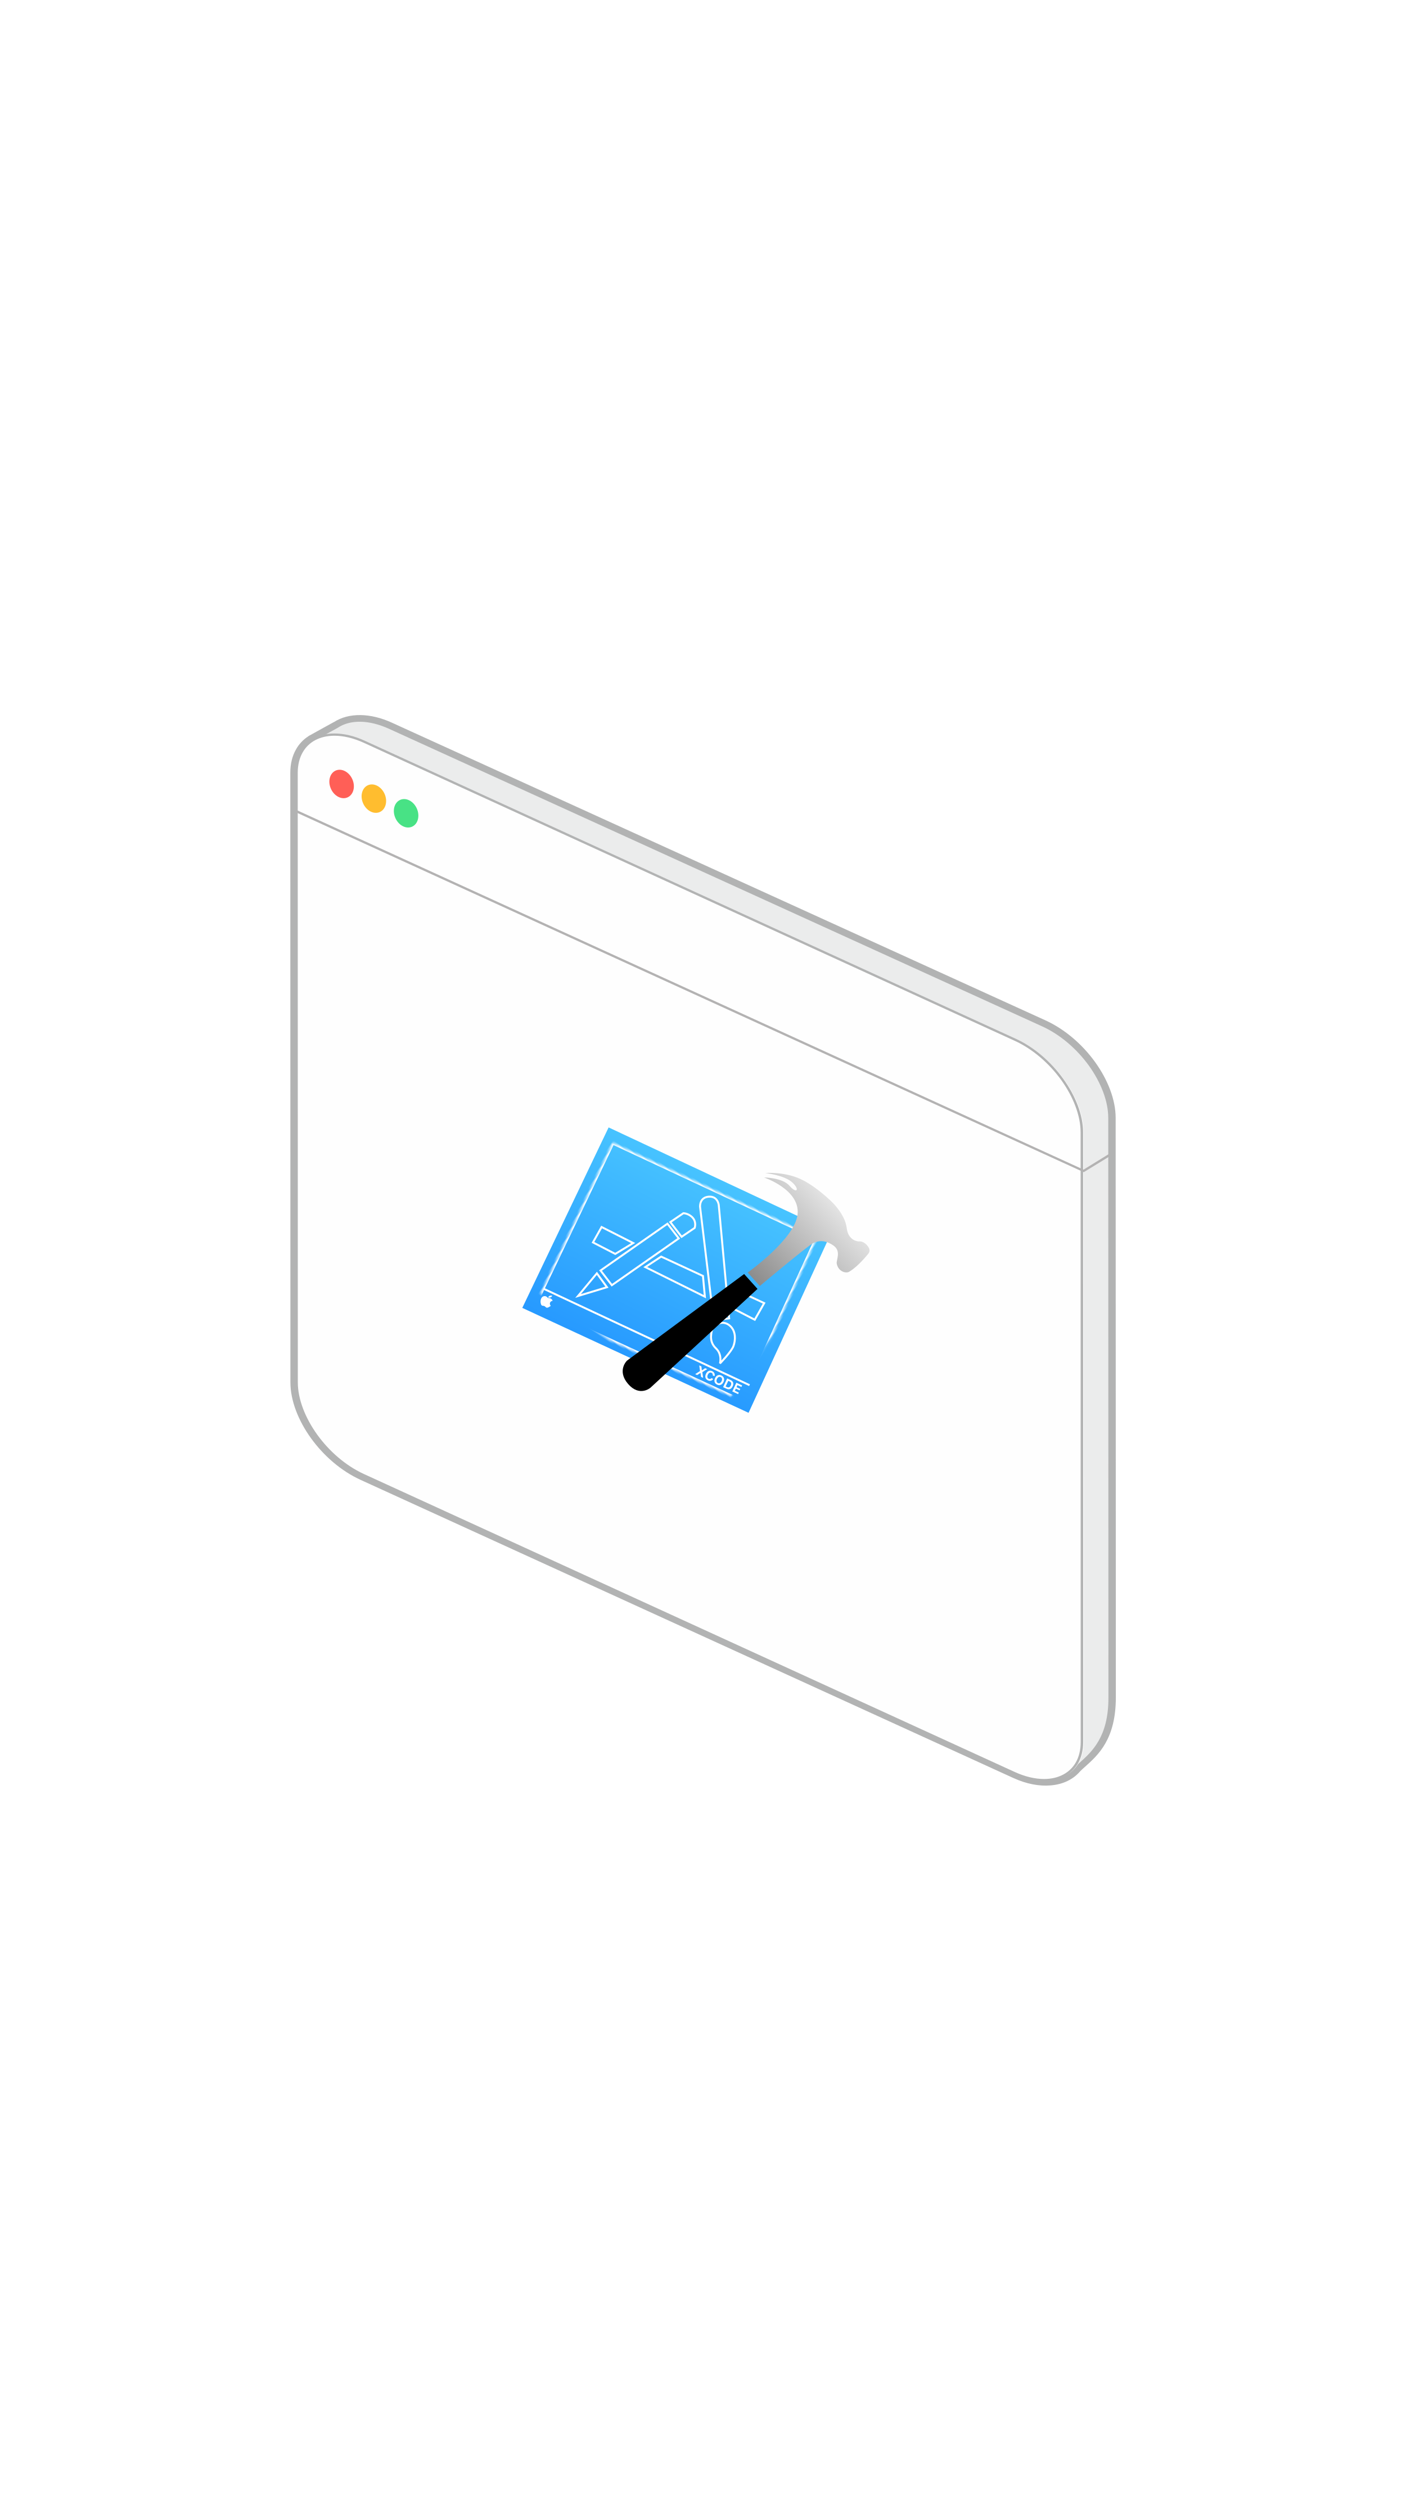 <?xml version="1.0" encoding="UTF-8"?>
<svg width="720px" height="1280px" viewBox="0 0 720 1280" version="1.1" xmlns="http://www.w3.org/2000/svg" xmlns:xlink="http://www.w3.org/1999/xlink">
    <!-- Generator: Sketch 42 (36781) - http://www.bohemiancoding.com/sketch -->
    <title>small</title>
    <desc>Created with Sketch.</desc>
    <defs>
        <linearGradient x1="43.187%" y1="0%" x2="58.144%" y2="100%" id="linearGradient-1">
            <stop stop-color="#4AC7FF" offset="0%"></stop>
            <stop stop-color="#2496FF" offset="100%"></stop>
        </linearGradient>
        <polygon id="path-2" points="6.005 24.765 120.095 6.754 135.106 97.559 19.515 116.321"></polygon>
        <mask id="mask-3" maskContentUnits="userSpaceOnUse" maskUnits="objectBoundingBox" x="0" y="0" width="129.102" height="109.566" fill="white">
            <use xlink:href="#path-2"></use>
        </mask>
        <linearGradient x1="65.987%" y1="0%" x2="39.729%" y2="100%" id="linearGradient-4">
            <stop stop-color="#E9E9E9" offset="0%"></stop>
            <stop stop-color="#8B8B8B" offset="100%"></stop>
        </linearGradient>
    </defs>
    <g id="8" stroke="none" stroke-width="1" fill="none" fill-rule="evenodd">
        <g id="8_02" transform="translate(-2010, 0)">
            <g id="small" transform="translate(2010, 0)">
                <rect id="base" fill="#FFFFFF" x="0" y="0" width="720" height="1280"></rect>
                <g id="Xcode" transform="translate(148.667, 366)">
                    <g id="window">
                        <path d="M12.926,12.189 L23.946,6.097 C30.359,1.885 40.054,1.705 50.835,6.613 L385.31,158.949 C404.314,167.601 419.47,188.949 419.47,206.291 L419.563,503.043 C419.563,526.305 408.252,532.87 401.978,539.007 C396,546.076 384.498,547.571 371.484,541.648 L37.388,389.052 C18.431,380.4 3.228,359.093 3.228,341.706 L3.187,36.524 L3.187,29.622 C3.187,21.179 6.89,15.175 12.926,12.189 L12.926,12.189 Z" id="Shape" fill="#EBECEC"></path>
                        <path d="M9.267,10.913 L9.267,10.868 L9.93,10.485 C10.307,10.273 10.781,10.017 11.209,9.803 L11.256,9.762 L22.281,3.661 L22.281,3.706 C26.084,1.232 30.789,0 36.06,0.084 C41.049,0.169 46.562,1.448 52.263,4.091 L386.731,156.385 C396.71,160.944 405.642,168.74 412.101,177.692 C418.614,186.724 422.649,196.993 422.649,206.284 L422.743,503.037 C422.743,524.38 413.713,532.476 406.972,538.484 C406.019,539.336 405.163,540.105 404.497,540.785 C400.887,545.007 395.663,547.517 389.392,548.03 C383.593,548.539 376.988,547.35 370.051,544.151 L35.967,391.608 C25.988,387.049 17.057,379.248 10.597,370.301 C4.084,361.273 0.049,351.002 0.049,341.708 L0,36.527 L0,29.622 C0,25.018 1,21.053 2.852,17.773 C4.36,15.001 6.567,12.641 9.267,10.913 L9.267,10.913 Z M25.607,8.526 L16.529,13.509 L16.575,13.637 L14.44,14.661 C11.918,15.94 9.874,17.813 8.499,20.29 C7.12,22.8 6.313,25.954 6.313,29.619 L6.313,41.288 L6.406,341.704 C6.406,349.888 10.018,359.048 15.91,367.185 C21.802,375.371 29.88,382.442 38.812,386.533 L372.95,539.086 C378.741,541.765 384.208,542.791 388.767,542.409 C393.232,542.026 396.942,540.236 399.459,537.294 L401.646,534.695 L401.971,534.95 L402.499,534.484 C408.438,529.155 416.418,522.041 416.372,503.032 L416.325,206.284 C416.325,198.148 412.669,188.942 406.777,180.76 C400.885,172.622 392.809,165.548 383.877,161.457 L49.411,9.161 C44.52,6.946 39.958,5.836 35.967,5.75 C31.976,5.705 28.508,6.601 25.802,8.391 L25.607,8.52 L25.607,8.526 Z" id="Shape" fill="#B2B3B3"></path>
                        <path d="M16.631,251.201 L16.487,33.028 L12.165,26.465 L16.391,23.228 L12.926,12.189 L23.946,6.097 C30.359,1.885 40.054,1.705 50.835,6.613 L385.31,158.949 C404.314,167.601 419.47,188.949 419.47,206.291 L419.563,503.255 C419.563,526.564 408.252,533.086 401.978,539.218 L80.294,223.5 L16.631,251.201 Z" id="Shape" fill="#EBECEC"></path>
                        <path d="M16.012,251.201 L15.873,33.156 L11.593,26.762 L11.356,26.339 L11.737,26.04 L15.68,23.052 L12.307,12.358 L12.167,11.93 L12.595,11.717 L23.621,5.622 C26.993,3.407 31.22,2.256 36.018,2.342 C40.624,2.427 45.76,3.663 51.128,6.093 L385.596,158.429 C395.149,162.774 403.746,170.316 409.968,178.926 C416.239,187.616 420.137,197.459 420.137,206.28 L420.184,503.244 C420.23,523.657 411.634,531.363 405.17,537.12 C404.221,537.976 403.269,538.824 402.462,539.597 L401.985,540.06 L401.567,539.592 L80.154,224.185 L16.91,251.712 L16.008,252.095 L16.008,251.201 L16.012,251.201 Z M17.105,33.028 L17.292,250.307 L80.008,222.992 L80.436,222.775 L80.773,223.118 L401.988,538.399 C402.755,537.678 403.516,536.994 404.321,536.316 C410.545,530.688 418.951,523.191 418.951,503.251 L418.858,206.286 C418.858,197.677 415.057,188.095 408.926,179.527 C402.802,171.089 394.393,163.718 385.031,159.453 L50.553,7.117 C45.325,4.731 40.384,3.582 36.016,3.492 C31.457,3.409 27.463,4.474 24.325,6.563 L24.279,6.604 L13.64,12.444 L17.012,23.1 L17.105,23.437 L16.822,23.696 L12.974,26.594 L17.057,32.729 L17.103,33.028 L17.105,33.028 Z" id="Shape" fill="#B2B3B3"></path>
                        <path d="M3.187,36.522 L3.187,29.622 C3.14,12.23 19.05,5.116 38.007,13.765 L372.101,166.318 C391.104,175.008 406.263,196.315 406.263,213.698 L406.356,518.886 L406.356,525.787 C406.356,543.129 390.492,550.291 371.489,541.636 L37.393,389.052 C18.436,380.4 3.233,359.093 3.233,341.706 L3.187,36.524 L3.187,36.522 Z" id="Shape" fill="#FEFEFE"></path>
                        <path d="M2.519,35.543 L2.519,29.622 C2.519,25.355 3.468,21.697 5.175,18.667 C6.786,15.782 9.243,13.424 12.237,11.89 C15.18,10.314 18.687,9.504 22.623,9.504 C27.361,9.504 32.671,10.697 38.216,13.254 L371.526,165.807 C381.053,170.197 389.634,177.694 395.842,186.344 C402.099,195.039 405.984,204.839 405.984,213.698 L406.037,518.889 L406.037,525.791 C406.037,530.051 405.083,533.716 403.427,536.697 C401.795,539.576 399.345,541.943 396.368,543.519 C393.381,545.049 389.871,545.9 385.985,545.9 C381.249,545.9 375.936,544.667 370.347,542.154 L37.03,389.563 C27.505,385.214 18.927,377.672 12.716,369.067 C6.459,360.372 2.621,350.527 2.621,341.708 L2.528,36.527 L2.528,35.547 L2.519,35.543 Z M3.798,29.622 L3.798,37.456 L3.845,341.706 C3.845,350.315 7.636,359.904 13.754,368.43 C19.866,376.906 28.256,384.279 37.595,388.58 L370.905,541.132 C376.308,543.604 381.426,544.757 385.978,544.757 C389.629,544.757 392.946,543.991 395.7,542.539 C398.493,541.098 400.784,538.889 402.283,536.19 C403.895,533.376 404.749,529.841 404.749,525.789 L404.749,517.909 L404.702,213.705 C404.702,205.093 400.911,195.469 394.793,186.943 C388.683,178.505 380.291,171.093 370.952,166.829 L37.644,14.276 C32.238,11.807 27.168,10.656 22.618,10.656 C18.92,10.656 15.649,11.422 12.854,12.874 C10.081,14.328 7.807,16.534 6.31,19.22 C4.701,22.035 3.798,25.531 3.798,29.622 L3.798,29.622 Z" id="Shape" fill="#B2B3B3"></path>
                        <path d="M26.271,42.86 C29.587,42.86 32.275,39.5 32.275,35.355 C32.275,31.211 29.587,27.851 26.271,27.851 C22.954,27.851 20.266,31.211 20.266,35.355 C20.266,39.5 22.954,42.86 26.271,42.86 Z" id="Oval" fill="#FF5F57" transform="translate(26.271, 35.355) rotate(-24) translate(-26.271, -35.355) "></path>
                        <path d="M42.784,50.364 C46.1,50.364 48.788,47.004 48.788,42.86 C48.788,38.715 46.1,35.355 42.784,35.355 C39.467,35.355 36.779,38.715 36.779,42.86 C36.779,47.004 39.467,50.364 42.784,50.364 Z" id="Oval" fill="#FFBD2F" transform="translate(42.784, 42.86) rotate(-24) translate(-42.784, -42.86) "></path>
                        <path d="M59.297,57.869 C62.613,57.869 65.301,54.509 65.301,50.364 C65.301,46.22 62.613,42.86 59.297,42.86 C55.98,42.86 53.292,46.22 53.292,50.364 C53.292,54.509 55.98,57.869 59.297,57.869 Z" id="Oval" fill="#48E285" transform="translate(59.297, 50.364) rotate(-24) translate(-59.297, -50.364) "></path>
                        <polygon id="Shape" fill="#B3B2B2" points="3.47 48.835 406.219 232.794 419.137 224.824 419.849 225.804 406.642 233.893 406.309 234.107 405.979 233.935 2.903 49.861"></polygon>
                    </g>
                    <g id="XCode" transform="translate(204.955, 281.424) rotate(34) translate(-204.955, -281.424) translate(130.896, 212.882)">
                        <g id="Group-5" transform="translate(-0, 14.259)">
                            <polygon id="Rectangle" fill="url(#linearGradient-1)" points="0 19.512 124.598 0 141.111 100.561 15.012 120.823"></polygon>
                            <path d="M18.765,106.565 L133.605,88.554" id="Path-9" stroke="#FFFFFF"></path>
                            <use id="Rectangle-Copy" stroke="#FFFFFF" mask="url(#mask-3)" stroke-width="2" xlink:href="#path-2"></use>
                            <path d="M106.841,97.569 L108.418,95.083 L106.851,92.634 L108.065,92.634 L109.095,94.361 L109.157,94.361 L110.196,92.634 L111.353,92.634 L109.728,95.1 L111.329,97.569 L110.152,97.569 L109.092,95.897 L109.03,95.897 L107.956,97.569 L106.841,97.569 Z M114.098,97.696 C113.382,97.696 112.817,97.464 112.403,97 C111.99,96.536 111.783,95.903 111.783,95.1 C111.783,94.298 111.99,93.665 112.403,93.202 C112.817,92.739 113.382,92.508 114.098,92.508 C114.682,92.508 115.175,92.682 115.578,93.029 C115.98,93.377 116.201,93.82 116.24,94.358 L115.234,94.358 C115.184,94.073 115.056,93.845 114.849,93.674 C114.643,93.503 114.393,93.417 114.098,93.417 C113.711,93.417 113.404,93.568 113.178,93.869 C112.952,94.17 112.84,94.58 112.84,95.1 C112.84,95.62 112.952,96.031 113.178,96.333 C113.404,96.635 113.712,96.786 114.102,96.786 C114.398,96.786 114.649,96.705 114.854,96.543 C115.06,96.381 115.187,96.165 115.237,95.894 L116.243,95.894 C116.2,96.427 115.98,96.861 115.585,97.195 C115.189,97.529 114.694,97.696 114.098,97.696 Z M119.31,92.508 C120.04,92.508 120.618,92.74 121.043,93.205 C121.468,93.671 121.681,94.302 121.681,95.1 C121.681,95.9 121.468,96.533 121.043,96.998 C120.618,97.463 120.04,97.696 119.31,97.696 C118.578,97.696 117.999,97.463 117.573,96.998 C117.146,96.533 116.933,95.9 116.933,95.1 C116.933,94.302 117.147,93.671 117.576,93.205 C118.005,92.74 118.583,92.508 119.31,92.508 Z M119.31,93.414 C118.909,93.414 118.589,93.566 118.349,93.871 C118.11,94.175 117.99,94.585 117.99,95.1 C117.99,95.615 118.109,96.026 118.348,96.331 C118.586,96.637 118.907,96.79 119.31,96.79 C119.712,96.79 120.032,96.637 120.27,96.331 C120.508,96.026 120.627,95.615 120.627,95.1 C120.627,94.585 120.508,94.175 120.27,93.871 C120.032,93.566 119.712,93.414 119.31,93.414 Z M122.617,92.631 L124.56,92.631 C125.295,92.631 125.864,92.843 126.269,93.269 C126.674,93.694 126.876,94.293 126.876,95.066 C126.876,95.866 126.675,96.483 126.272,96.918 C125.87,97.352 125.299,97.569 124.56,97.569 L122.617,97.569 L122.617,92.631 Z M123.65,93.513 L123.65,96.687 L124.396,96.687 C124.854,96.687 125.207,96.55 125.453,96.275 C125.699,96 125.822,95.603 125.822,95.083 C125.822,94.586 125.697,94.2 125.446,93.925 C125.195,93.651 124.845,93.513 124.396,93.513 L123.65,93.513 Z M131.079,96.687 L131.079,97.569 L127.809,97.569 L127.809,92.634 L131.079,92.634 L131.079,93.517 L128.842,93.517 L128.842,94.669 L130.952,94.669 L130.952,95.487 L128.842,95.487 L128.842,96.687 L131.079,96.687 Z" id="XCODE" fill="#FFFFFF" transform="translate(118.96, 95.102) rotate(-9) translate(-118.96, -95.102) "></path>
                            <path d="M25.762,113.231 C25.56,113.504 25.395,113.692 25.268,113.797 C25.071,113.969 24.859,114.057 24.633,114.062 C24.471,114.062 24.275,114.018 24.047,113.929 C23.818,113.841 23.608,113.797 23.416,113.797 C23.215,113.797 22.998,113.841 22.767,113.929 C22.536,114.018 22.349,114.064 22.207,114.069 C21.99,114.077 21.774,113.987 21.558,113.797 C21.42,113.683 21.248,113.488 21.041,113.211 C20.82,112.916 20.638,112.574 20.495,112.184 C20.343,111.762 20.266,111.354 20.266,110.959 C20.266,110.506 20.369,110.116 20.576,109.789 C20.738,109.526 20.955,109.319 21.225,109.167 C21.496,109.014 21.788,108.937 22.103,108.932 C22.275,108.932 22.501,108.982 22.782,109.082 C23.062,109.181 23.242,109.232 23.32,109.232 C23.379,109.232 23.579,109.173 23.918,109.055 C24.238,108.946 24.508,108.901 24.729,108.918 C25.329,108.964 25.78,109.188 26.079,109.592 C25.543,109.9 25.278,110.331 25.283,110.884 C25.288,111.315 25.453,111.674 25.777,111.959 C25.924,112.091 26.088,112.193 26.271,112.266 C26.231,112.374 26.189,112.479 26.145,112.579 C26.037,112.815 25.909,113.032 25.762,113.231 Z M24.379,108.395 C24.066,108.742 23.687,108.943 23.276,108.911 C23.271,108.871 23.268,108.828 23.268,108.783 C23.268,108.459 23.417,108.112 23.682,107.828 C23.814,107.685 23.982,107.565 24.185,107.47 C24.389,107.376 24.581,107.324 24.762,107.315 C24.767,107.36 24.769,107.405 24.769,107.45 C24.769,107.788 24.639,108.103 24.379,108.395 Z" id="Shape" fill="#FFFFFF" transform="translate(23.268, 110.692) rotate(-9) translate(-23.268, -110.692) "></path>
                        </g>
                        <g id="Group" transform="translate(35.278, 47.279)" stroke="#FFFFFF">
                            <polygon id="Path" points="17.264 10.506 2.252 49.53 11.259 52.532 26.271 13.508"></polygon>
                            <path d="M18.014,9.005 L27.021,12.007 L30.024,4.503 C30.024,4.503 29.273,1.501 26.271,0.75 C23.268,4.06341627e-14 21.017,1.501 21.017,1.501 L18.014,9.005 Z" id="Path-2"></path>
                            <polygon id="Path-3" points="1.501 51.781 0 66.791 9.758 54.783"></polygon>
                        </g>
                        <g id="Group-2" transform="translate(25.52, 63.789)" stroke="#FFFFFF">
                            <polygon id="Path-4" points="-4.26661595e-14 14.259 0.751 23.264 13.511 21.763 18.014 12.007"></polygon>
                            <polygon id="Path-4-Copy-2" points="72.057 3.002 78.812 11.257 91.572 9.756 90.822 4.26584491e-14"></polygon>
                            <polygon id="Path-4-Copy" points="33.777 9.756 30.024 18.761 63.8 14.259 57.045 6.004"></polygon>
                        </g>
                        <g id="Group-3" transform="translate(60.047, 33.02)" stroke="#FFFFFF">
                            <path d="M2.252,1.501 C6.005,-1.501 9.007,2.251 9.007,2.251 L45.786,47.279 L39.781,52.532 L1.501,8.255 C1.501,8.255 -1.501,4.503 2.252,1.501 Z" id="Path-5"></path>
                            <path d="M48.788,50.281 C52.541,51.031 54.793,54.783 55.544,57.785 C56.294,60.787 54.793,69.042 54.793,69.042 C54.793,69.042 53.292,64.539 48.788,63.789 C46.597,63.424 44.285,62.288 42.784,59.286 C42.433,58.585 42.23,58.226 42.033,57.785 C41.837,57.344 41.458,55.758 42.033,54.033 C42.784,51.781 45.035,49.53 48.788,50.281 Z" id="Path-6"></path>
                        </g>
                        <g id="Group-4" transform="translate(74.309, -0)">
                            <path d="M25.52,57.785 L34.527,60.036 L17.499,132.08 C17.499,132.08 15.762,138.834 7.506,136.583 C-0.751,134.332 0.751,127.577 0.751,127.577 L25.52,57.785 Z" id="Path-7" stroke="#000000" fill="#000000"></path>
                            <path d="M26.271,55.534 C26.271,55.534 36.779,27.767 30.774,16.51 C24.77,5.253 6.005,10.506 6.005,10.506 C6.005,10.506 13.773,5.253 19.271,6.754 C24.77,8.255 24.77,5.253 19.271,4.503 C13.773,3.752 5.254,8.255 5.254,8.255 C5.254,8.255 12.76,2.251 21.767,0.75 C30.774,-0.75 42.033,1.501 42.033,1.501 C42.033,1.501 51.04,3.002 55.544,8.255 C60.047,13.508 64.551,10.506 64.551,10.506 C64.551,10.506 66.052,9.005 69.054,9.756 C72.057,10.506 72.206,12.012 72.057,13.508 C71.306,21.013 69.805,24.765 69.054,26.266 C68.304,27.767 64.551,29.268 61.548,26.266 C60.157,24.874 60.047,19.512 54.793,19.512 C49.539,19.512 47.287,21.763 45.786,24.015 C44.285,26.266 35.278,57.785 35.278,57.785 L26.271,55.534 Z" id="Path-8" fill="url(#linearGradient-4)"></path>
                        </g>
                    </g>
                </g>
            </g>
        </g>
    </g>
</svg>